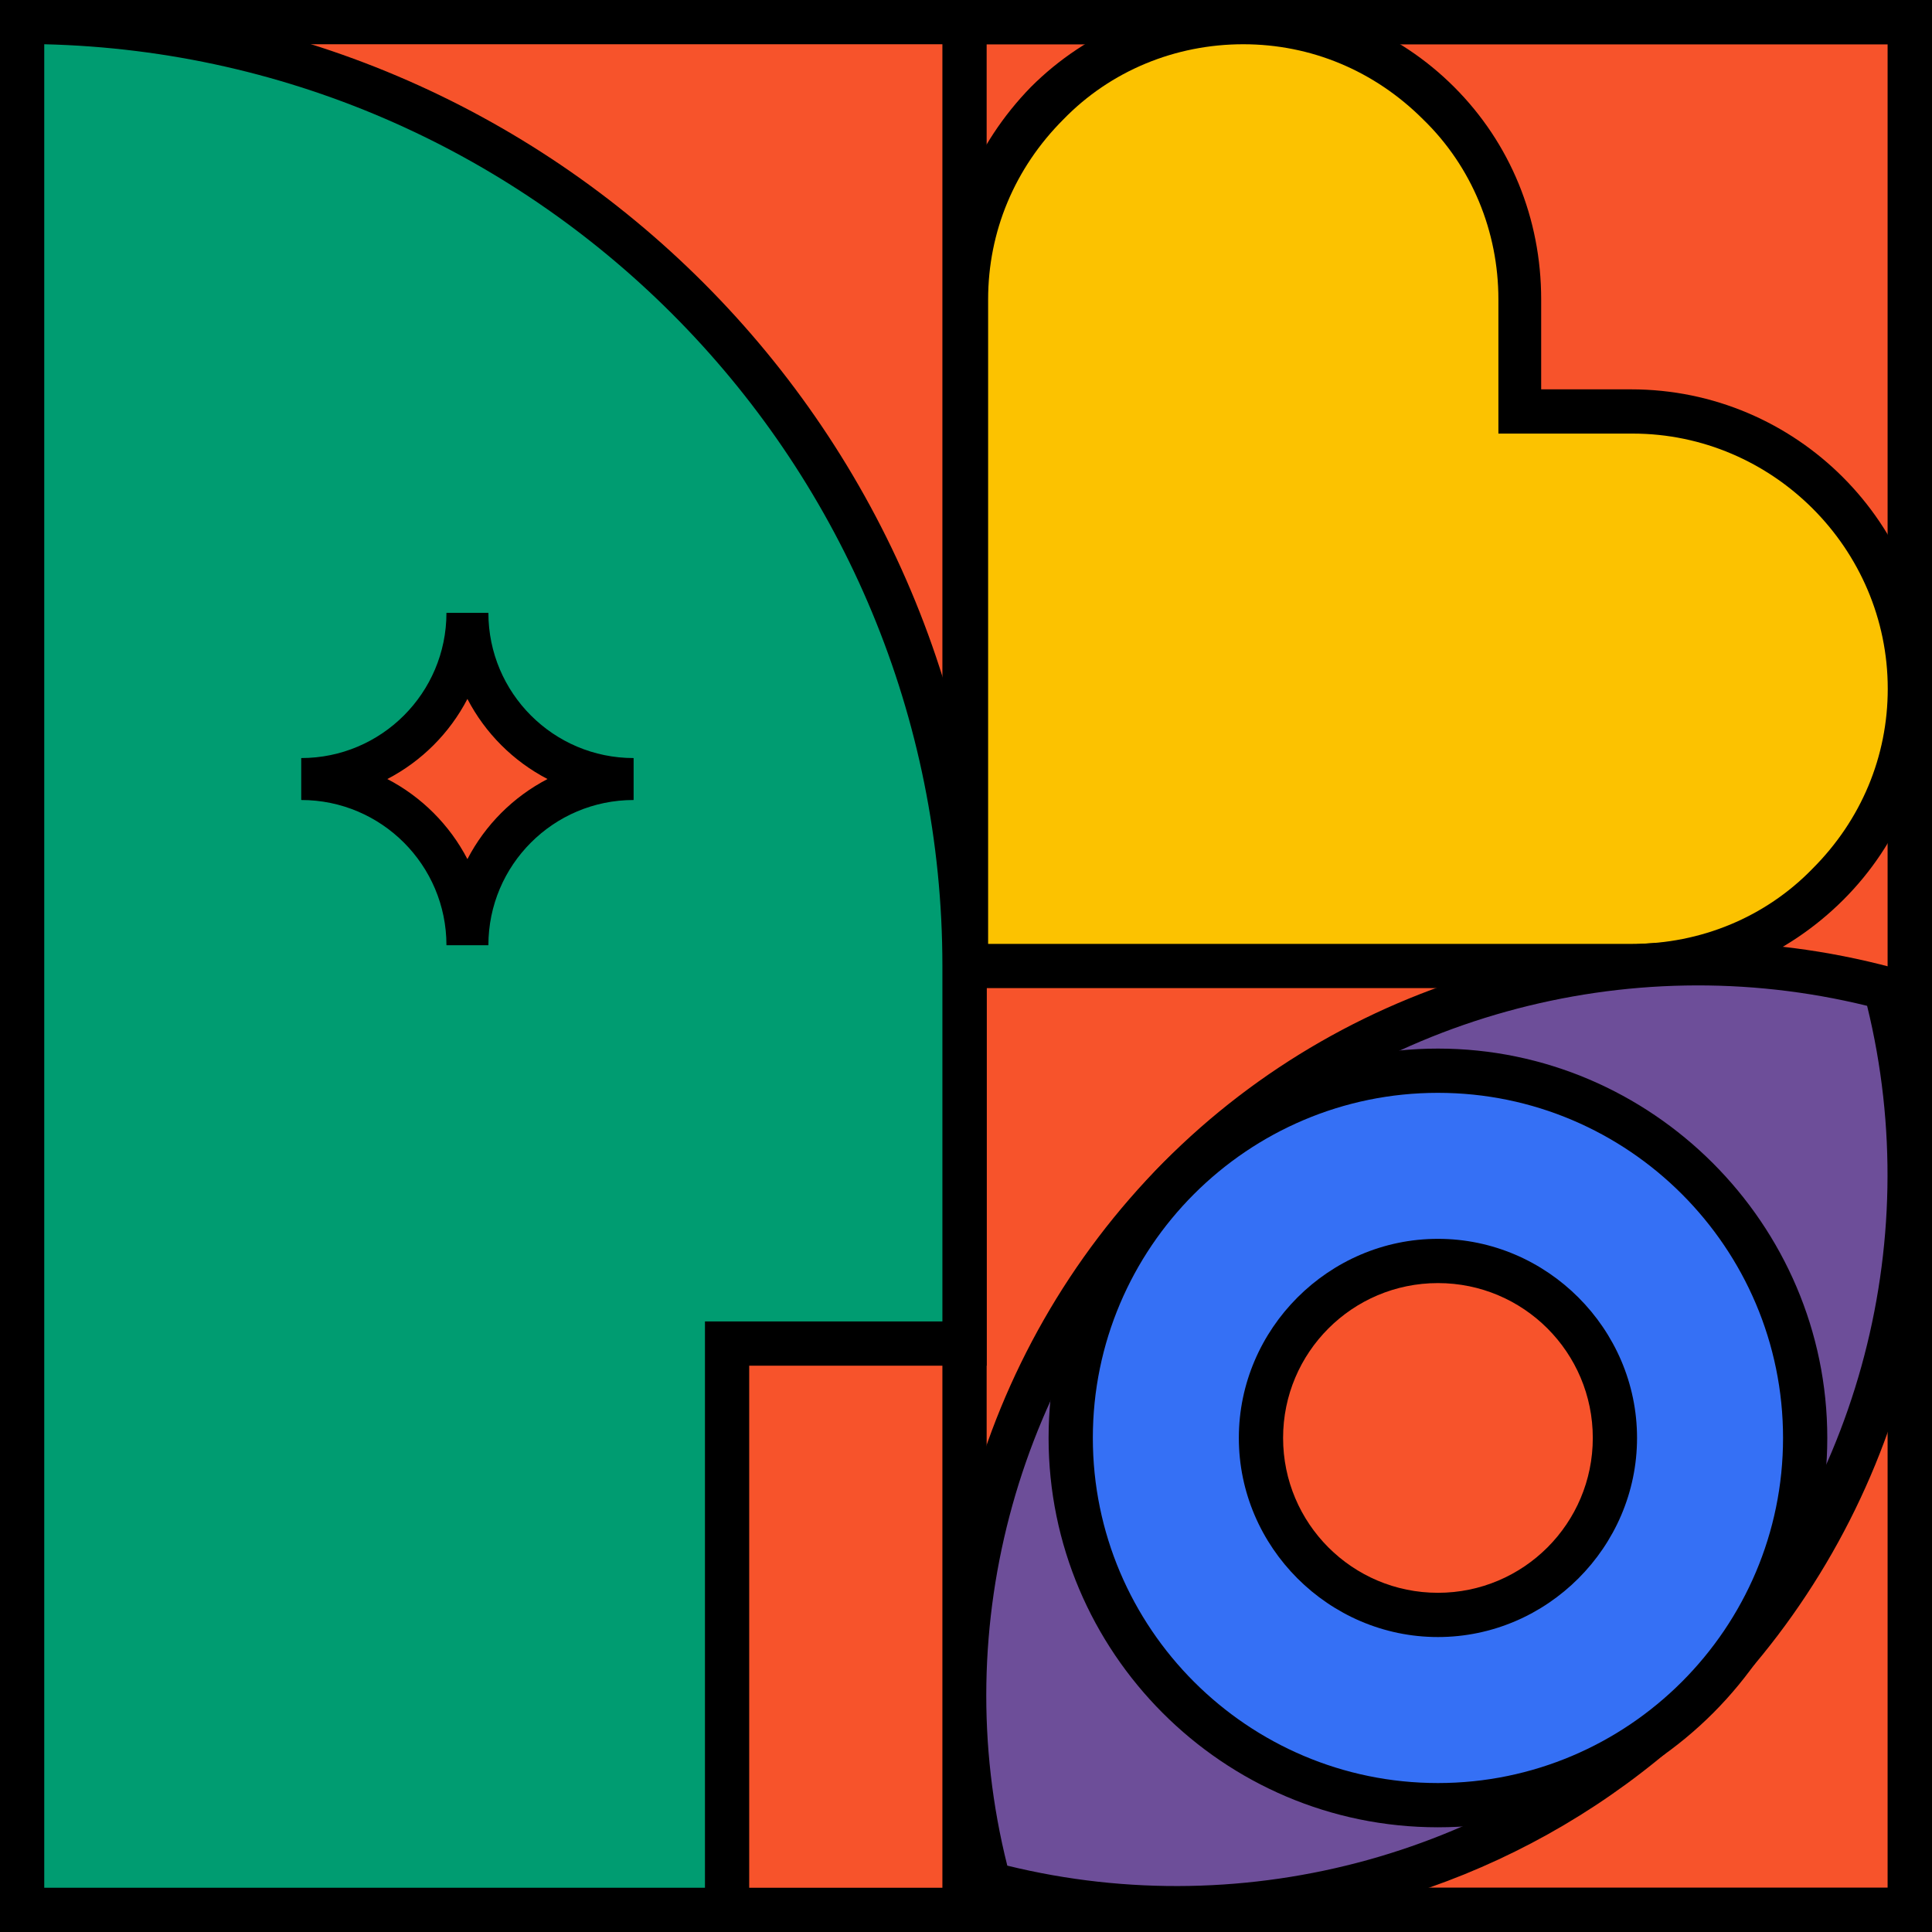 <svg width="186" height="186" viewBox="0 0 186 186" fill="none" xmlns="http://www.w3.org/2000/svg">
<g clip-path="url(#clip0_678_229)">
<path d="M183.87 2.13H2.13V183.87H183.87V2.13Z" fill="#F7532B"/>
<path d="M186 186H0V0H186V186ZM4.26 181.74H181.74V4.26H4.26V181.74Z" fill="black"/>
<path d="M186 186H90.728V0H186V186ZM94.988 181.74H181.74V4.26H94.988V181.74Z" fill="black"/>
<path d="M2.13 2.13C52.25 2.13 92.858 42.879 92.858 93V129.348H69.999V183.87H2.13V2.13Z" fill="#009C71"/>
<path d="M72.128 186H0V0H2.13C53.386 0 94.988 41.743 94.988 93V131.478H72.128V186ZM4.26 181.74H67.869V127.218H90.728V93C90.728 44.725 52.108 5.395 4.26 4.26V181.74Z" fill="black"/>
<path d="M157.177 93H146.386H93V39.614V28.823C93 14.056 104.927 2.13 119.693 2.13C134.46 2.13 146.386 14.056 146.386 28.823V39.614H157.177C171.944 39.614 183.87 51.541 183.87 66.307C183.87 81.073 171.944 93 157.177 93Z" fill="#FCC200"/>
<path d="M157.177 95.13H90.87V28.823C90.87 21.156 93.852 13.915 99.247 8.377C104.643 2.982 111.884 0 119.693 0C127.36 0 134.602 2.982 139.997 8.377C145.392 13.773 148.374 21.014 148.374 28.823V37.484H157.035C172.937 37.484 185.858 50.405 185.858 66.307C185.858 73.974 182.876 81.215 177.481 86.611C172.086 92.006 164.844 95.13 157.177 95.13ZM95.13 90.87H157.177C163.708 90.87 169.956 88.314 174.499 83.629C179.185 78.944 181.74 72.838 181.74 66.307C181.74 52.818 170.666 41.743 157.177 41.743H144.256V28.823C144.256 22.292 141.701 16.044 137.015 11.501C132.33 6.815 126.224 4.26 119.693 4.26C113.162 4.26 106.915 6.815 102.371 11.501C97.686 16.186 95.13 22.292 95.13 28.823V90.87Z" fill="black"/>
<path d="M181.456 95.13C187.704 118.699 181.598 144.682 163.282 163.14C144.966 181.598 118.699 187.704 95.272 181.314C89.024 157.887 95.13 131.762 113.446 113.304C131.762 94.846 158.029 88.882 181.456 95.13Z" fill="#6D4E99"/>
<path d="M113.304 185.858C107.056 185.858 100.809 185.006 94.704 183.444L93.568 183.16L93.284 182.024C86.611 157.035 93.852 130.2 112.026 111.884C130.2 93.568 157.177 86.469 182.166 93.142L183.302 93.426L183.586 94.562C190.26 119.551 183.018 146.386 164.844 164.702C150.93 178.475 132.33 185.858 113.304 185.858ZM96.976 179.611C120.119 185.29 144.824 178.475 161.721 161.579C178.617 144.682 185.432 119.977 179.753 96.834C156.609 91.154 131.904 97.969 115.008 114.866C98.111 131.762 91.154 156.467 96.976 179.611Z" fill="black"/>
<path d="M138.435 173.789C157.961 173.789 173.789 157.961 173.789 138.435C173.789 118.91 157.961 103.081 138.435 103.081C118.91 103.081 103.081 118.91 103.081 138.435C103.081 157.961 118.91 173.789 138.435 173.789Z" fill="#3570F5"/>
<path d="M138.435 175.919C117.705 175.919 100.951 159.023 100.951 138.435C100.951 117.847 117.847 100.951 138.435 100.951C159.023 100.951 175.919 117.847 175.919 138.435C175.919 159.023 159.165 175.919 138.435 175.919ZM138.435 105.211C120.119 105.211 105.211 120.119 105.211 138.435C105.211 156.751 120.119 171.66 138.435 171.66C156.751 171.66 171.66 156.751 171.66 138.435C171.66 120.119 156.751 105.211 138.435 105.211Z" fill="black"/>
<path d="M138.435 155.473C147.845 155.473 155.473 147.845 155.473 138.435C155.473 129.025 147.845 121.397 138.435 121.397C129.025 121.397 121.397 129.025 121.397 138.435C121.397 147.845 129.025 155.473 138.435 155.473Z" fill="#F7532B"/>
<path d="M138.435 157.603C127.928 157.603 119.267 148.942 119.267 138.435C119.267 127.928 127.928 119.267 138.435 119.267C148.942 119.267 157.603 127.928 157.603 138.435C157.603 148.942 148.942 157.603 138.435 157.603ZM138.435 123.527C130.2 123.527 123.527 130.2 123.527 138.435C123.527 146.67 130.2 153.344 138.435 153.344C146.67 153.344 153.344 146.67 153.344 138.435C153.344 130.2 146.67 123.527 138.435 123.527Z" fill="black"/>
<path d="M61 75C52.17 75 45 82.17 45 91C45 82.17 37.83 75 29 75C37.83 75 45 67.83 45 59C45 67.83 52.17 75 61 75Z" fill="#F7532B"/>
<path fill-rule="evenodd" clip-rule="evenodd" d="M29 77.019V72.981C36.715 72.981 42.981 66.715 42.981 59H47.019C47.019 66.715 53.285 72.981 61 72.981V77.019C53.285 77.019 47.019 83.285 47.019 91H42.981C42.981 83.285 36.715 77.019 29 77.019ZM45 82.71C46.713 79.414 49.414 76.713 52.711 75C49.414 73.287 46.713 70.586 45 67.29C43.287 70.586 40.586 73.287 37.289 75C40.586 76.713 43.287 79.414 45 82.71Z" fill="black"/>
</g>
<defs>
<clipPath id="clip0_678_229">
<rect width="186" height="186" fill="white"/>
</clipPath>
</defs>
</svg>
